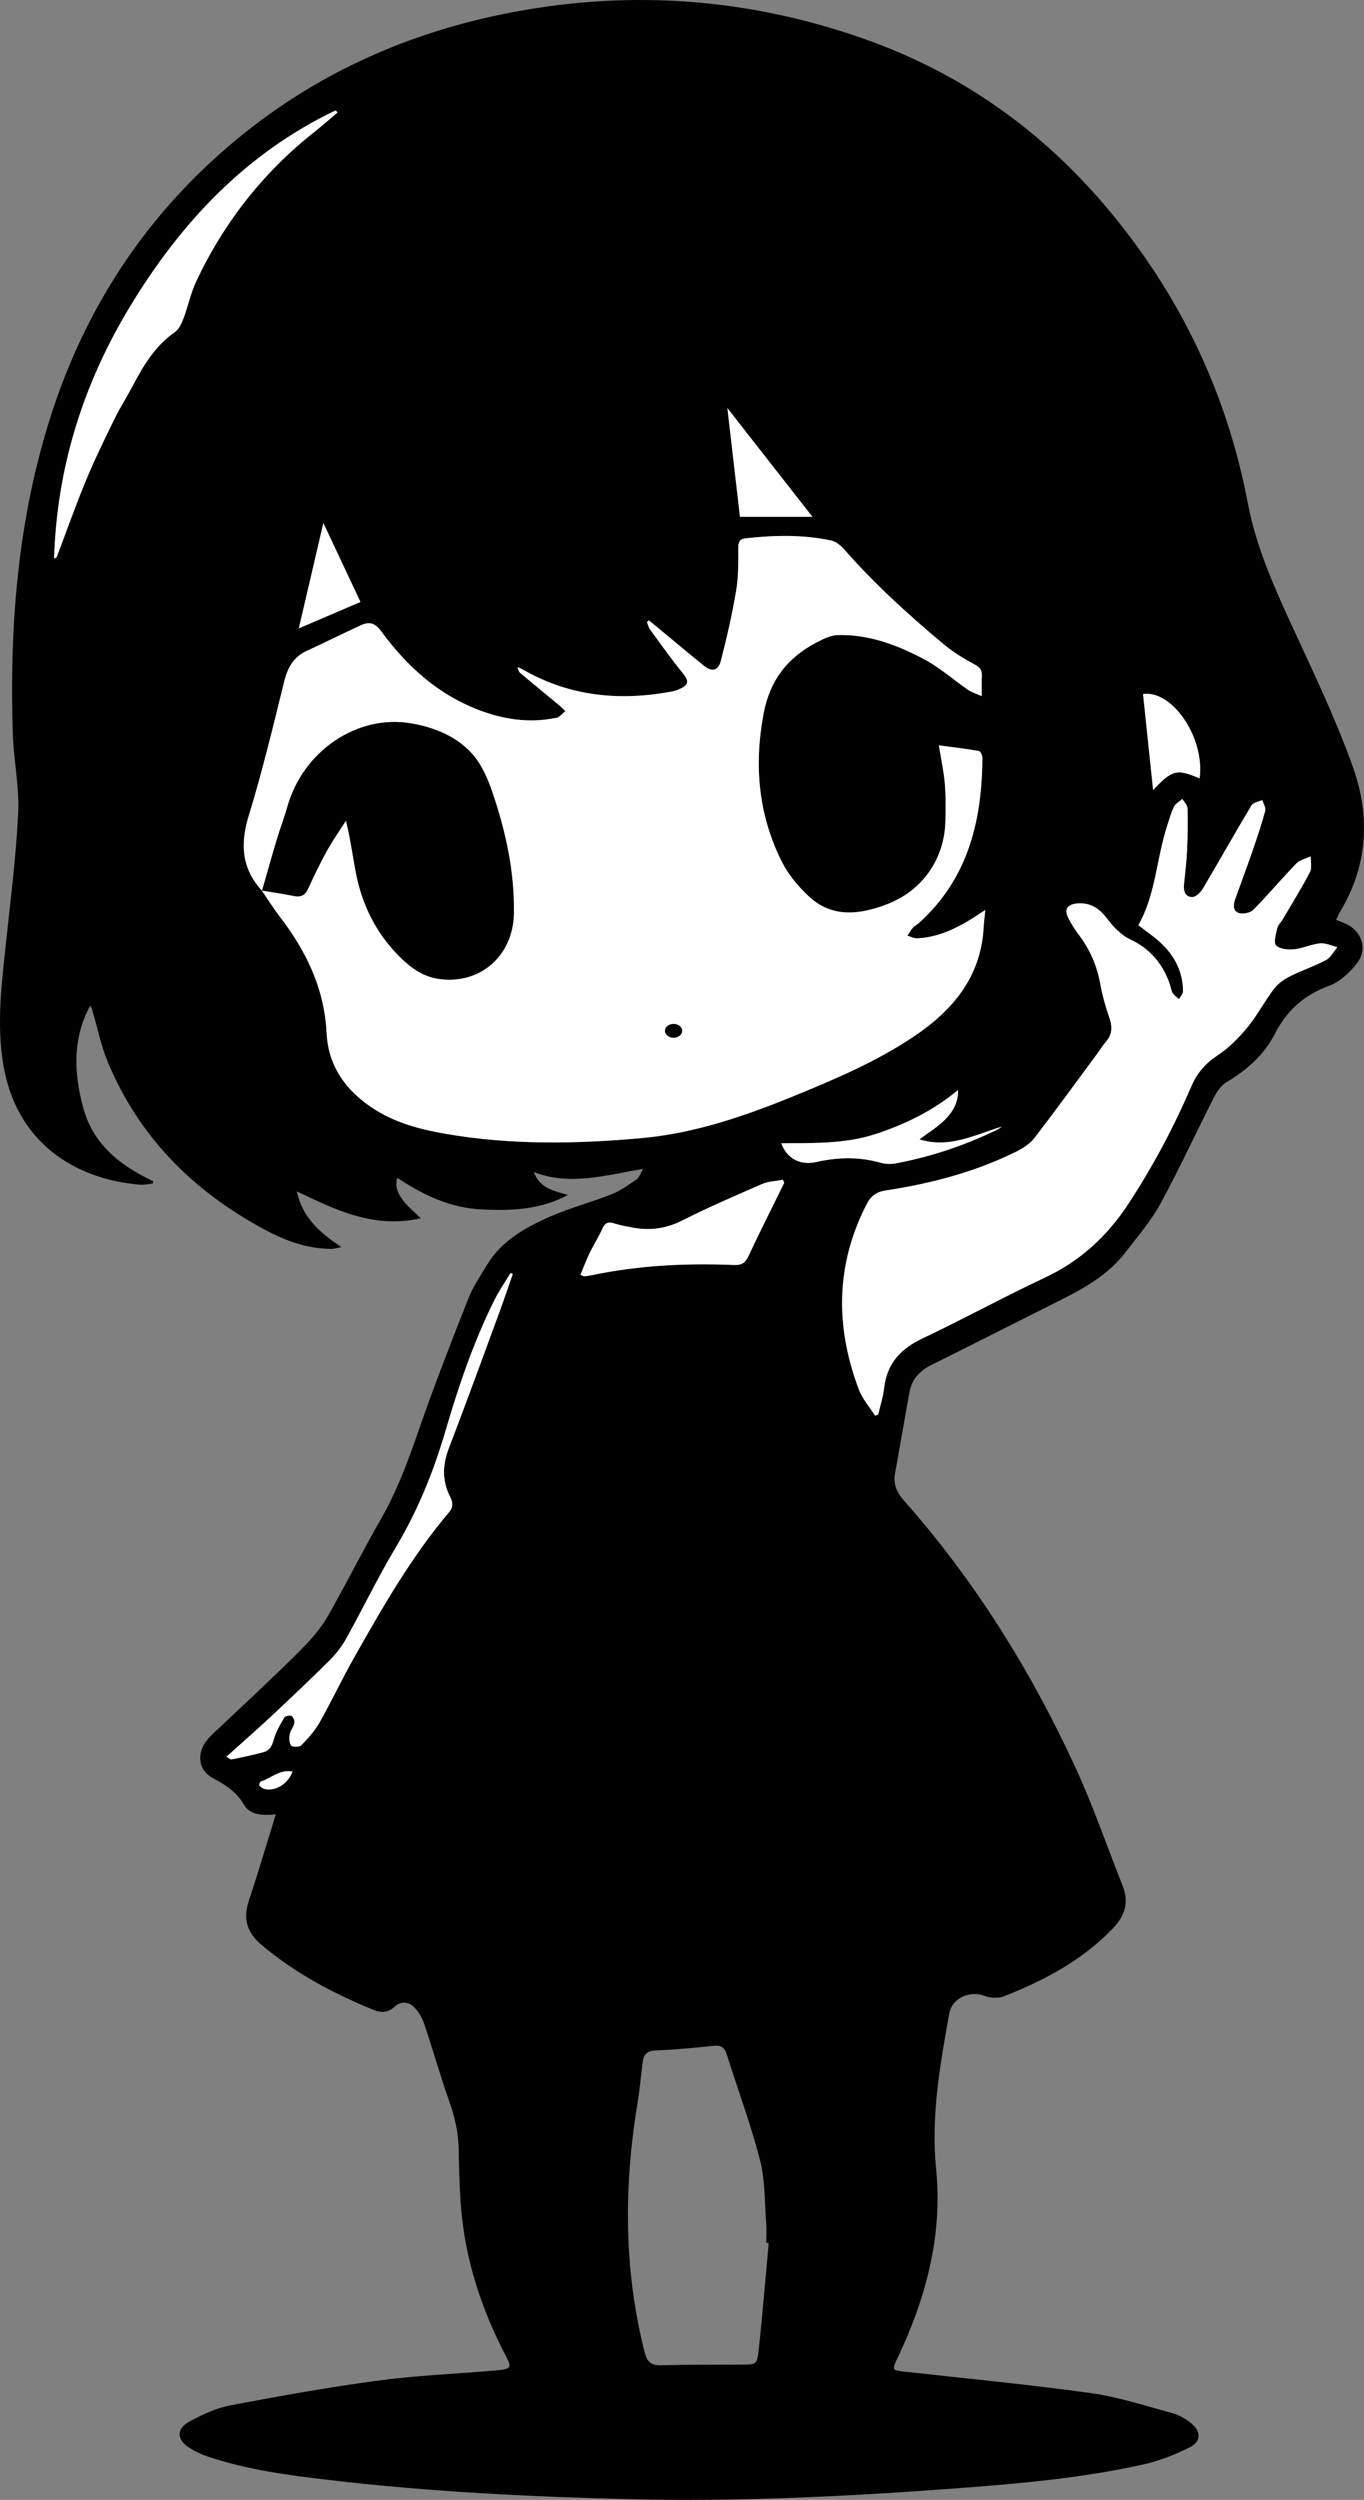 <?xml version="1.0" encoding="utf-8"?>
<!-- Generator: Adobe Illustrator 16.0.3, SVG Export Plug-In . SVG Version: 6.00 Build 0)  -->
<!DOCTYPE svg PUBLIC "-//W3C//DTD SVG 1.1//EN" "http://www.w3.org/Graphics/SVG/1.1/DTD/svg11.dtd">
<svg version="1.1" id="レイヤー_1" xmlns="http://www.w3.org/2000/svg" xmlns:xlink="http://www.w3.org/1999/xlink" x="0px"
	 y="0px" width="712.708px" height="1305.62px" viewBox="0 0 712.708 1305.62" enable-background="new 0 0 712.708 1305.62"
	 xml:space="preserve">
<rect x="0" y="0" width="712.708" height="1305.62" fill="#808080" stroke="none"/>
<path fill-rule="evenodd" clip-rule="evenodd" d="M336.019,610.485c-19.942,3.366-38.358,8.935-57.087,1.638
	c3.068,8.569,10.495,9.802,17.802,11.968c-14.258,7.761-29.763,8.33-45.368,7.536c-16.041-0.816-30.185-7.418-43.805-16.499
	c-1.433,5.271,0.844,8.871,3.22,12.039c2.317,3.092,5.485,5.546,9.123,9.105c-24.529,5.523-44.485-4.336-64.784-14.052
	c2.809,13.532,11.969,21.676,23.298,29.096c-1.755,0.324-3.51,0.929-5.266,0.929c-12.518,0.003-23.985-4.234-34.731-9.99
	c-37.468-20.068-66.121-48.615-82.416-88.416c-3.135-7.658-4.801-15.919-7.12-23.909c-0.451-1.556-0.786-3.146-1.764-4.701
	c-9.323,17.244-8.558,35.154-3.632,53.347c5.219,19.272,19.38,30.199,36.524,38.317c-0.063,0.416-0.126,0.833-0.189,1.25
	c-2.316,0.211-4.665,0.777-6.945,0.578c-34.428-3.008-64.443-22.46-71.155-62.685c-3.655-21.906-0.714-43.503,1.579-65.207
	c2.345-22.188,5.188-44.373,6.201-66.633c0.615-13.533-2.348-27.188-2.795-40.817c-1.861-56.808,2.617-112.979,20.242-167.367
	c16.374-50.526,43.582-94.498,82.619-130.84c45.285-42.158,98.803-67.725,159.412-79.012
	c61.833-11.516,122.416-6.883,181.773,13.873c50.579,17.686,92.788,47.294,127.375,88.241
	c38.067,45.069,62.827,96.582,73.813,154.246c4.586,24.073,14.427,45.498,24.489,67.271c10.82,23.411,21.955,46.814,30.573,71.067
	c9.045,25.452,7.699,51.193-6.705,75.165c-0.763,1.27-1.317,2.665-2.161,4.396c1.467,0.584,2.768,1.111,4.074,1.622
	c9.157,3.582,12.794,13.415,6.765,21.133c-3.757,4.808-8.933,9.642-14.492,11.68c-13.111,4.804-22.09,12.809-28.46,25.283
	c-5.502,10.773-14.612,18.807-25.213,25.09c-2.873,1.703-5.098,5.146-6.687,8.265c-9.37,18.393-17.981,37.188-27.857,55.298
	c-4.899,8.984-11.806,16.907-18.067,25.109c-8.734,11.439-20.823,18.466-33.427,24.775c-22.643,11.335-45.208,22.822-67.887,34.084
	c-6.254,3.106-10.484,7.502-11.722,14.508c-2.491,14.102-5.004,28.198-7.507,42.298c-0.976,5.496,0.816,9.776,4.58,14.028
	c36.833,41.608,65.98,88.291,89.27,138.564c9.431,20.356,16.726,41.699,25.027,62.58c3.563,8.965,1.315,15.889-5.502,22.896
	c-15.996,16.44-35.563,26.758-56.461,34.982c-2.918,1.148-7.071,0.934-10.059-0.207c-7.823-2.986-17.05,1.018-18.535,9.305
	c-4.816,26.871-9.616,53.543-6.836,81.325c3.449,34.461-5.314,67.137-20.052,98.242c-3.152,6.654-3.175,6.611,4.06,7.419
	c32.276,3.6,64.628,6.68,96.785,11.146c14.422,2.002,28.497,6.651,42.63,10.468c3.428,0.925,6.781,2.893,9.609,5.098
	c5.516,4.299,5.595,9.704-0.548,12.778c-7.648,3.828-15.857,7.054-24.188,8.91c-32.606,7.268-65.84,10.115-99.078,12.585
	c-56.189,4.175-112.455,6.95-168.809,5.586c-52.646-1.274-105.25-3.89-157.591-10.033c-21.333-2.505-42.684-5.307-63.193-12.182
	c-3.438-1.151-6.828-2.736-9.881-4.685c-6.747-4.304-6.814-10.027,0.331-13.798c6.575-3.47,13.583-6.878,20.793-8.249
	c25.503-4.851,51.091-9.438,76.81-12.916c19.789-2.677,39.824-3.534,59.75-5.198c1.329-0.111,2.663-0.168,3.986-0.318
	c6.29-0.713,6.887-1.491,4.01-6.956c-12.881-24.461-21.369-50.261-23.647-77.894c-0.834-10.116-1.055-20.295-1.237-30.451
	c-0.154-8.608-1.976-16.724-4.846-24.848c-4.766-13.492-8.631-27.301-13.23-40.855c-1.111-3.274-3.094-6.642-5.611-8.944
	c-2.848-2.607-6.711-2.845-9.963,0.216c-3.205,3.017-6.95,3.153-10.715,1.612c-21.066-8.623-41.009-19.139-58.563-33.923
	c-7.596-6.397-9.912-13.563-6.762-23.015c4.423-13.271,8.38-26.699,12.532-40.062c0.472-1.521,0.918-3.049,1.551-5.155
	c-6.722,0.646-13.414,0.37-16.495-4.92c-4.053-6.961-9.822-10.546-16.523-14.155c-7.253-3.906-8.365-12.322-3.425-18.988
	c2.057-2.775,4.761-5.092,7.288-7.494c6.871-6.53,13.853-12.944,20.701-19.498c8.175-7.825,16.488-15.527,24.287-23.716
	c4.411-4.631,8.554-9.766,11.699-15.309c9.45-16.659,18.026-33.815,27.563-50.423c8.532-14.857,14.257-30.729,19.847-46.821
	c7.973-22.95,16.829-45.603,25.743-68.211c2.421-6.14,6.269-11.745,9.7-17.452c7.604-12.648,19.972-19.464,32.775-25.146
	c10.467-4.645,21.698-7.532,32.369-11.76c4.676-1.854,8.884-4.976,13.114-7.806C333.877,615.146,334.341,613.343,336.019,610.485z
	 M136.913,465.223l-0.125-0.131c3.196,4.649,6.199,9.447,9.623,13.922c13.752,17.973,23.122,37.408,24.271,60.663
	c0.874,17.691,10.733,30.821,25.608,40.069c11.086,6.893,23.576,10.15,36.22,12.359c34.067,5.95,68.374,5.385,102.645,2.305
	c28.519-2.563,55.287-11.963,81.539-22.763c20.948-8.617,41.776-17.545,60.726-30.277c20.473-13.756,35.091-31.105,36.541-56.993
	c0.15-2.68,0.496-5.348,0.856-9.137c-2.508,1.66-3.846,2.571-5.208,3.445c-9.353,5.998-19.132,10.922-30.519,11.367
	c-1.63,0.063-3.3-0.891-4.951-1.373c0.938-1.402,1.751-2.916,2.856-4.17c0.86-0.978,2.156-1.556,3.14-2.442
	c25.673-23.145,32.998-53.37,33.161-86.307c0.006-1.225-0.998-3.397-1.806-3.536c-6.949-1.191-13.961-2.018-20.925-2.948
	c1.153,7.113,2.558,13.441,3.11,19.844c0.558,6.455,0.438,12.986,0.319,19.479c-0.368,20.047-12.019,36.659-30.741,43.76
	c-14.278,5.414-28.545,7.125-40.761-4.32c-5.481-5.136-10.626-11.273-13.965-17.938c-12.278-24.503-14.623-50.229-9.567-77.307
	c3.238-17.345,12.25-29.013,27.135-36.968c3.621-1.935,7.717-4.041,11.646-4.149c16.252-0.448,31.158,5.193,45.172,12.641
	c8.148,4.331,15.218,10.672,22.883,15.949c1.88,1.293,4.191,1.959,7.172,3.306c0-4.434-0.105-7.564,0.031-10.685
	c0.122-2.794-0.816-4.263-3.509-5.715c-5.669-3.058-11.298-6.453-16.234-10.562c-18.448-15.352-36.188-31.479-52.065-49.562
	c-1.785-2.033-4.288-4.173-6.794-4.716c-14.803-3.206-29.778-2.846-44.751-1.184c-2.691,0.299-3.865,1.539-3.878,4.583
	c-0.033,7.49,0.165,15.102-1.067,22.439c-2.09,12.438-4.886,24.788-8.054,37.002c-1.339,5.164-4.698,5.862-8.702,2.644
	c-8.293-6.666-16.424-13.534-24.625-20.314c-1.421-1.175-2.862-2.326-4.294-3.488c-0.323,0.289-0.647,0.578-0.972,0.867
	c0.522,1.307,0.802,2.791,1.606,3.891c5.57,7.613,11.027,15.329,16.98,22.638c3.482,4.274,3.439,6.282-1.702,8.521
	c-1.214,0.527-2.5,0.967-3.797,1.211c-26.884,5.055-52.729,2.722-76.972-10.9c-1.196-0.673-2.446-1.249-3.671-1.87
	c0.197,1.54,0.714,2.612,1.546,3.308c6.731,5.63,13.531,11.177,20.282,16.782c1.089,0.904,2.037,1.976,3.051,2.97
	c-1.17,1.044-2.266,2.191-3.539,3.088c-0.63,0.443-1.579,0.451-2.393,0.607c-13.52,2.591-26.674,0.489-39.245-4.294
	c-21.371-8.131-37.736-22.968-51.031-41.146c-3.205-4.383-6.244-5.102-10.396-3.217c-9.531,4.327-18.87,9.078-28.394,13.422
	c-7.041,3.212-10.079,8.784-11.883,16.083c-5.793,23.435-11.427,46.95-18.508,70.008
	C125.43,440.834,126.239,453.608,136.913,465.223z M594.792,483.195c4.252,3.334,8.578,6.178,12.236,9.713
	c6.947,6.712,11.107,14.937,11.12,24.806c0.002,1.374-1.349,2.75-2.072,4.125c-1.123-1.034-2.536-1.895-3.292-3.149
	c-0.834-1.385-1.024-3.146-1.564-4.72c-3.699-10.767-10.516-18.665-20.971-23.501c-2.751-1.272-5.207-3.423-7.416-5.564
	c-2.377-2.305-4.197-5.172-6.452-7.618c-3.715-4.031-8.358-6.019-13.888-5.39c-4.947,0.562-6.487,3.163-4.27,7.559
	c1.567,3.105,3.462,6.095,5.559,8.873c5.734,7.595,9.376,15.979,11.098,25.372c1.106,6.039,2.762,12.031,4.777,17.833
	c1.632,4.698,1.57,8.672-1.759,12.536c-1.842,2.139-3.343,4.569-5.027,6.846c-10.689,14.446-21.241,28.999-32.201,43.237
	c-2.318,3.012-5.855,5.438-9.316,7.158c-21.688,10.778-44.848,16.845-68.677,20.46c-4.638,0.703-7.576,2.823-9.648,6.82
	c-16.463,31.745-16.658,64.26-4.238,97.181c1.85,4.904,5.603,9.09,8.475,13.608c0.536-0.197,1.071-0.396,1.607-0.593
	c1.068-4.659,2.575-9.269,3.123-13.988c1.48-12.748,8.627-20.392,20-25.776c21.521-10.188,42.432-21.67,63.992-31.771
	c18.437-8.637,32.452-21.586,43.547-38.439c12.876-19.559,23.754-40.13,33.009-61.578c2.948-6.834,7.283-11.824,13.578-15.995
	c5.859-3.882,11.081-9.104,15.58-14.562c5.162-6.262,8.975-13.618,13.876-20.121c2.047-2.715,5.126-4.972,8.196-6.526
	c6.222-3.15,12.934-5.352,19.079-8.627c2.478-1.319,4.001-4.431,5.959-6.727c-3.035-0.724-6.149-2.266-9.087-1.981
	c-4.578,0.443-8.985,2.653-13.563,3.103c-3.167,0.31-7.524-0.092-9.421-2.047c-1.416-1.459-0.027-5.972,0.655-9.003
	c0.378-1.677,1.928-3.069,2.855-4.646c4.805-8.167,9.819-16.227,14.205-24.614c1.157-2.214,0.34-5.46,0.429-8.232
	c-2.538,1.204-5.68,1.825-7.511,3.716c-7.644,7.891-14.726,16.327-22.427,24.156c-1.556,1.583-5.167,2.382-7.371,1.8
	c-3.299-0.871-3.295-4.188-2.246-7.127c2.967-8.309,6.079-16.567,8.96-24.905c2.441-7.065,4.836-14.162,6.801-21.367
	c0.448-1.642-0.957-3.789-1.509-5.703c-1.937,0.91-4.76,1.29-5.672,2.813c-8.619,14.399-16.83,29.043-25.397,43.474
	c-1.16,1.954-3.617,4.367-5.505,4.394c-3.574,0.052-4.703-3.027-4.361-6.481c0.59-5.967,1.323-11.932,1.603-17.916
	c0.342-7.305,0.45-14.632,0.255-21.938c-0.044-1.659-1.751-3.273-2.693-4.909c-1.506,1.339-3.579,2.401-4.398,4.076
	c-1.595,3.261-2.533,6.851-3.661,10.33C604.225,448.716,603.898,467.243,594.792,483.195z M401.667,1171.518
	c-0.429-0.038-0.856-0.076-1.285-0.113c0-3.5,0.231-7.018-0.043-10.495c-0.86-10.927-0.496-22.202-3.197-32.675
	c-4.817-18.675-11.601-36.839-17.393-55.269c-1.167-3.714-3.02-4.909-6.931-4.489c-10.101,1.084-20.237,1.97-30.382,2.444
	c-4.506,0.21-6.21,2.243-6.678,6.287c-0.822,7.117-1.513,14.261-2.674,21.325c-7.16,43.578-7.169,86.912,3.739,129.979
	c1.225,4.835,3.331,6.95,8.559,6.808c13.989-0.381,27.991-0.295,41.988-0.35c7.756-0.03,8.237,0.063,9.088-7.798
	C398.462,1208.649,399.962,1190.072,401.667,1171.518z M176.359,58.757c-0.333-0.362-0.665-0.724-0.998-1.086
	C128.26,80.176,94.184,116.582,67.601,160.669c-24.276,40.26-37.922,83.858-39.321,131.059c0.921-0.259,1.324-0.711,1.525-1.24
	c5.019-13.211,9.706-26.558,15.113-39.607c4.511-10.888,9.72-21.496,14.896-32.094c2.836-5.807,6.354-11.276,9.373-16.999
	c5.696-10.798,11.816-21.147,22.205-28.363c2.182-1.517,3.537-4.665,4.549-7.336c2.41-6.364,3.754-13.191,6.647-19.302
	c14.472-30.559,34.779-56.601,61.376-77.635C168.191,65.808,172.232,62.228,176.359,58.757z M118.316,917.471
	c1.29,0.738,2.046,1.551,2.609,1.435c5.643-1.167,11.308-2.289,16.851-3.84c3.047-0.853,4.405-3.254,5.277-6.551
	c1.072-4.053,3.344-7.841,5.487-11.516c0.475-0.813,2.944-1.309,3.84-0.799c0.935,0.53,1.679,2.578,1.437,3.739
	c-0.428,2.054-2.081,3.865-2.444,5.916c-0.336,1.897-0.283,4.499,0.796,5.793c0.738,0.886,4.325,0.829,5.261-0.139
	c3.512-3.63,7.035-7.481,9.502-11.845c6.31-11.158,11.769-22.798,18.082-33.954c14.932-26.389,29.989-52.728,49.686-76.003
	c2.431-2.873,1.753-5.458,0.354-8.269c-4.125-8.284-3.831-16.447-0.519-25.083c9.005-23.479,17.594-47.116,26.289-70.713
	c2.476-6.719,4.749-13.512,7.114-20.271c-0.395-0.178-0.789-0.355-1.183-0.532c-2.878,4.822-6.09,9.479-8.577,14.495
	c-10.765,21.717-18.551,44.58-25.339,67.787c-6.246,21.356-14.487,41.742-25.973,60.936c-9.314,15.564-17.204,31.977-26.028,47.844
	c-2.297,4.13-5.355,8.004-8.709,11.348c-9.654,9.623-19.574,18.984-29.516,28.313c-6.674,6.262-13.563,12.295-20.36,18.426
	C121.077,915.048,119.882,916.086,118.316,917.471z M409.769,617.718c-0.244-0.52-0.488-1.039-0.731-1.559
	c-3.646,0.712-7.561,0.8-10.888,2.244c-14.031,6.089-28.086,12.188-41.733,19.073c-8.519,4.297-17.01,5.354-26.11,3.618
	c-3.103-0.592-6.248-1.123-9.236-2.1c-3.078-1.006-4.876-0.527-6.291,2.657c-1.956,4.4-4.602,8.489-6.7,12.834
	c-1.77,3.663-3.18,7.499-4.782,11.34c1.231,0.458,1.704,0.807,2.14,0.765c1.322-0.128,2.639-0.361,3.941-0.633
	c24.446-5.11,49.194-6.329,74.059-5.297c4.364,0.182,6.104-1.271,7.805-4.938c5.313-11.465,11.041-22.737,16.607-34.085
	C408.49,620.331,409.128,619.024,409.769,617.718z M408.216,597.107c3,8.081,9.994,11.652,18.299,9.779
	c11.262-2.54,22.381-2.776,33.577,0.373c2.468,0.693,5.33,0.823,7.851,0.354c18.428-3.427,36.058-9.35,52.925-17.524
	c0.946-0.459,1.789-1.131,2.68-1.703c-14.115,4.279-27.624,11.555-43.111,6.679c4.773-3.618,9.645-6.522,13.482-10.438
	c3.915-3.994,6.914-8.941,6.638-15.318c-12.899,10.751-27.411,17.832-42.989,22.957C441.715,597.48,425.233,596.983,408.216,597.107
	z M424.484,269.9c-14.565-18.61-29.365-37.521-44.407-56.74c2.256,19.492,4.453,38.486,6.565,56.74
	C399.687,269.9,412.525,269.9,424.484,269.9z M602.522,412.621c10.094-10.649,12.289-11.178,24.274-6.104
	c2.893-20.824-14.019-46.19-29.538-44.056C598.996,379.017,600.734,395.579,602.522,412.621z M188.336,314.382
	c-6.152-13.087-12.567-26.732-19.375-41.215c-4.41,18.933-8.65,37.133-12.811,54.992
	C167.19,323.434,177.928,318.838,188.336,314.382z M152.849,925.228c-6.797-1.234-11.225,3.571-16.619,5.249
	c-0.436,0.136-0.949,1.75-0.694,2.044c0.695,0.805,1.708,1.573,2.726,1.821C143.852,935.702,150.539,931.657,152.849,925.228z"/>
<path fill-rule="evenodd" clip-rule="evenodd" fill="#FFFFFF" d="M136.913,465.223c-10.674-11.614-11.482-24.389-6.922-39.239
	c7.081-23.058,12.715-46.573,18.508-70.008c1.804-7.299,4.842-12.871,11.883-16.083c9.524-4.344,18.862-9.095,28.394-13.422
	c4.152-1.885,7.191-1.166,10.396,3.217c13.294,18.179,29.66,33.016,51.031,41.146c12.571,4.783,25.726,6.885,39.245,4.294
	c0.813-0.156,1.763-0.164,2.393-0.607c1.273-0.896,2.369-2.044,3.539-3.088c-1.014-0.994-1.962-2.065-3.051-2.97
	c-6.751-5.605-13.551-11.152-20.282-16.782c-0.832-0.695-1.349-1.768-1.546-3.308c1.225,0.621,2.475,1.197,3.671,1.87
	c24.243,13.622,50.088,15.955,76.972,10.9c1.297-0.244,2.583-0.684,3.797-1.211c5.142-2.238,5.185-4.246,1.702-8.521
	c-5.953-7.309-11.41-15.024-16.98-22.638c-0.805-1.1-1.084-2.584-1.606-3.891c0.324-0.289,0.648-0.578,0.972-0.867
	c1.432,1.162,2.873,2.313,4.294,3.488c8.201,6.78,16.332,13.648,24.625,20.314c4.004,3.219,7.363,2.521,8.702-2.644
	c3.168-12.214,5.964-24.563,8.054-37.002c1.232-7.338,1.034-14.949,1.067-22.439c0.013-3.044,1.187-4.284,3.878-4.583
	c14.973-1.662,29.948-2.022,44.751,1.184c2.506,0.543,5.009,2.683,6.794,4.716c15.878,18.082,33.617,34.21,52.065,49.562
	c4.937,4.108,10.565,7.504,16.234,10.562c2.692,1.452,3.631,2.921,3.509,5.715c-0.137,3.12-0.031,6.251-0.031,10.685
	c-2.98-1.347-5.292-2.013-7.172-3.306c-7.665-5.277-14.734-11.618-22.883-15.949c-14.014-7.447-28.92-13.089-45.172-12.641
	c-3.93,0.108-8.025,2.215-11.646,4.149c-14.885,7.955-23.896,19.623-27.135,36.968c-5.056,27.078-2.711,52.804,9.567,77.307
	c3.339,6.664,8.483,12.802,13.965,17.938c12.216,11.445,26.482,9.734,40.761,4.32c18.723-7.101,30.373-23.713,30.741-43.76
	c0.119-6.493,0.238-13.024-0.319-19.479c-0.553-6.402-1.957-12.73-3.11-19.844c6.964,0.931,13.976,1.757,20.925,2.948
	c0.808,0.139,1.812,2.312,1.806,3.536c-0.163,32.937-7.488,63.162-33.161,86.307c-0.983,0.887-2.279,1.465-3.14,2.442
	c-1.105,1.254-1.918,2.768-2.856,4.17c1.651,0.482,3.321,1.437,4.951,1.373c11.387-0.445,21.166-5.369,30.519-11.367
	c1.362-0.874,2.7-1.785,5.208-3.445c-0.36,3.789-0.706,6.457-0.856,9.137c-1.45,25.888-16.068,43.237-36.541,56.993
	c-18.949,12.732-39.777,21.66-60.726,30.277c-26.252,10.8-53.021,20.2-81.539,22.763c-34.271,3.08-68.578,3.646-102.645-2.305
	c-12.645-2.209-25.134-5.467-36.22-12.359c-14.875-9.248-24.735-22.378-25.608-40.069c-1.148-23.255-10.518-42.69-24.271-60.663
	c-3.424-4.475-6.427-9.272-9.624-13.922c5.569,0.929,11.174,1.692,16.697,2.846c3.732,0.78,5.912-0.343,7.509-3.807
	c3.065-6.648,6.222-13.275,9.765-19.677c3.029-5.472,6.653-10.614,10.013-15.903c2.409,9.81,3.55,18.828,5.293,27.729
	c3.175,16.223,10.274,30.552,21.866,42.477c5.889,6.06,12.467,11.149,21.132,12.455c21.43,3.229,39.028-11.775,39.428-34.006
	c0.391-21.709-4.204-42.707-11.114-63.118c-2.469-7.296-5.781-14.992-10.843-20.566c-8.205-9.034-19.653-13.645-31.685-15.709
	c-28.211-4.839-56.632,14.537-64.717,43.632c-1.599,5.754-3.795,11.339-5.511,17.063
	C141.958,447.385,139.473,456.314,136.913,465.223z"/>
<path fill-rule="evenodd" clip-rule="evenodd" fill="#FFFFFF" d="M594.792,483.195c9.106-15.952,9.434-34.479,14.959-51.528
	c1.128-3.479,2.066-7.069,3.661-10.33c0.819-1.675,2.893-2.737,4.398-4.076c0.942,1.636,2.649,3.25,2.693,4.909
	c0.195,7.307,0.087,14.634-0.255,21.938c-0.279,5.984-1.013,11.949-1.603,17.916c-0.342,3.454,0.787,6.533,4.361,6.481
	c1.888-0.026,4.345-2.439,5.505-4.394c8.567-14.431,16.778-29.074,25.397-43.474c0.912-1.523,3.735-1.903,5.672-2.813
	c0.552,1.914,1.957,4.062,1.509,5.703c-1.965,7.205-4.359,14.302-6.801,21.367c-2.881,8.338-5.993,16.597-8.96,24.905
	c-1.049,2.938-1.053,6.256,2.246,7.127c2.204,0.582,5.815-0.217,7.371-1.8c7.701-7.829,14.783-16.266,22.427-24.156
	c1.831-1.891,4.973-2.512,7.511-3.716c-0.089,2.772,0.729,6.019-0.429,8.232c-4.386,8.388-9.4,16.447-14.205,24.614
	c-0.928,1.576-2.478,2.969-2.855,4.646c-0.683,3.031-2.071,7.544-0.655,9.003c1.896,1.955,6.254,2.356,9.421,2.047
	c4.578-0.449,8.985-2.659,13.563-3.103c2.938-0.284,6.052,1.258,9.087,1.981c-1.958,2.296-3.481,5.407-5.959,6.727
	c-6.146,3.275-12.857,5.477-19.079,8.627c-3.07,1.555-6.149,3.812-8.196,6.526c-4.901,6.503-8.714,13.859-13.876,20.121
	c-4.499,5.458-9.721,10.68-15.58,14.562c-6.295,4.171-10.63,9.161-13.578,15.995c-9.255,21.448-20.133,42.02-33.009,61.578
	c-11.095,16.854-25.11,29.803-43.547,38.439c-21.561,10.101-42.472,21.582-63.992,31.771c-11.373,5.385-18.52,13.028-20,25.776
	c-0.548,4.72-2.055,9.329-3.123,13.988c-0.536,0.197-1.071,0.396-1.607,0.593c-2.872-4.519-6.625-8.704-8.475-13.608
	c-12.42-32.921-12.225-65.436,4.238-97.181c2.072-3.997,5.011-6.117,9.648-6.82c23.829-3.615,46.989-9.682,68.677-20.46
	c3.461-1.72,6.998-4.146,9.316-7.158c10.96-14.238,21.512-28.791,32.201-43.237c1.685-2.276,3.186-4.707,5.027-6.846
	c3.329-3.864,3.391-7.838,1.759-12.536c-2.016-5.802-3.671-11.794-4.777-17.833c-1.722-9.393-5.363-17.777-11.098-25.372
	c-2.097-2.778-3.991-5.768-5.559-8.873c-2.218-4.396-0.678-6.997,4.27-7.559c5.529-0.629,10.173,1.358,13.888,5.39
	c2.255,2.446,4.075,5.313,6.452,7.618c2.209,2.142,4.665,4.292,7.416,5.564c10.455,4.836,17.271,12.734,20.971,23.501
	c0.54,1.573,0.73,3.335,1.564,4.72c0.756,1.255,2.169,2.115,3.292,3.149c0.724-1.375,2.074-2.751,2.072-4.125
	c-0.013-9.869-4.173-18.094-11.12-24.806C603.37,489.373,599.043,486.529,594.792,483.195z"/>
<path fill-rule="evenodd" clip-rule="evenodd" fill="#FFFFFF" d="M176.359,58.757c-4.127,3.471-8.168,7.051-12.396,10.395
	c-26.597,21.034-46.904,47.076-61.376,77.635c-2.894,6.11-4.237,12.938-6.647,19.302c-1.012,2.671-2.367,5.819-4.549,7.336
	c-10.389,7.216-16.508,17.565-22.205,28.363c-3.019,5.723-6.537,11.192-9.373,16.999c-5.176,10.598-10.385,21.206-14.896,32.094
	c-5.407,13.05-10.094,26.396-15.113,39.607c-0.201,0.529-0.604,0.981-1.525,1.24c1.399-47.2,15.044-90.799,39.321-131.059
	c26.583-44.087,60.659-80.493,107.761-102.998C175.694,58.033,176.026,58.395,176.359,58.757z"/>
<path fill-rule="evenodd" clip-rule="evenodd" fill="#FFFFFF" d="M118.316,917.471c1.566-1.385,2.76-2.423,3.936-3.482
	c6.796-6.131,13.686-12.164,20.36-18.426c9.942-9.328,19.862-18.689,29.516-28.313c3.354-3.344,6.412-7.218,8.709-11.348
	c8.825-15.867,16.714-32.279,26.028-47.844c11.486-19.193,19.727-39.579,25.973-60.936c6.788-23.207,14.574-46.07,25.339-67.787
	c2.487-5.016,5.699-9.673,8.577-14.495c0.395,0.177,0.789,0.354,1.183,0.532c-2.366,6.759-4.639,13.552-7.114,20.271
	c-8.694,23.597-17.284,47.234-26.289,70.713c-3.313,8.636-3.606,16.799,0.519,25.083c1.399,2.811,2.077,5.396-0.354,8.269
	c-19.697,23.275-34.754,49.614-49.686,76.003c-6.313,11.156-11.772,22.796-18.082,33.954c-2.467,4.363-5.99,8.215-9.502,11.845
	c-0.936,0.968-4.522,1.024-5.261,0.139c-1.079-1.294-1.132-3.896-0.796-5.793c0.363-2.051,2.016-3.862,2.444-5.916
	c0.242-1.161-0.502-3.209-1.437-3.739c-0.896-0.51-3.366-0.015-3.84,0.799c-2.144,3.675-4.415,7.463-5.487,11.516
	c-0.872,3.297-2.229,5.698-5.277,6.551c-5.543,1.551-11.208,2.673-16.851,3.84C120.362,919.021,119.606,918.209,118.316,917.471z"/>
<path fill-rule="evenodd" clip-rule="evenodd" fill="#FFFFFF" d="M409.769,617.718c-0.641,1.307-1.279,2.613-1.921,3.92
	c-5.566,11.348-11.294,22.62-16.607,34.085c-1.7,3.667-3.44,5.12-7.805,4.938c-24.864-1.032-49.612,0.187-74.059,5.297
	c-1.303,0.271-2.619,0.505-3.941,0.633c-0.436,0.042-0.908-0.307-2.14-0.765c1.603-3.841,3.013-7.677,4.782-11.34
	c2.099-4.345,4.744-8.434,6.7-12.834c1.415-3.185,3.213-3.663,6.291-2.657c2.988,0.977,6.134,1.508,9.236,2.1
	c9.101,1.735,17.592,0.679,26.11-3.618c13.647-6.885,27.702-12.984,41.733-19.073c3.327-1.444,7.242-1.532,10.888-2.244
	C409.281,616.679,409.525,617.198,409.769,617.718z"/>
<path fill-rule="evenodd" clip-rule="evenodd" fill="#FFFFFF" d="M408.216,597.107c17.017-0.124,33.499,0.373,49.351-4.842
	c15.578-5.125,30.09-12.206,42.989-22.957c0.276,6.377-2.723,11.324-6.638,15.318c-3.838,3.916-8.709,6.82-13.482,10.438
	c15.487,4.876,28.996-2.399,43.111-6.679c-0.891,0.572-1.733,1.244-2.68,1.703c-16.867,8.175-34.497,14.098-52.925,17.524
	c-2.521,0.469-5.383,0.339-7.851-0.354c-11.196-3.149-22.315-2.913-33.577-0.373C418.21,608.76,411.216,605.188,408.216,597.107z"/>
<path fill-rule="evenodd" clip-rule="evenodd" fill="#FFFFFF" d="M424.484,269.9c-11.959,0-24.797,0-37.842,0
	c-2.112-18.254-4.31-37.248-6.565-56.74C395.119,232.379,409.918,251.29,424.484,269.9z"/>
<path fill-rule="evenodd" clip-rule="evenodd" fill="#FFFFFF" d="M602.522,412.621c-1.788-17.042-3.526-33.604-5.264-50.159
	c15.52-2.135,32.431,23.231,29.538,44.056C614.811,401.443,612.616,401.972,602.522,412.621z"/>
<path fill-rule="evenodd" clip-rule="evenodd" fill="#FFFFFF" d="M188.336,314.382c-10.409,4.456-21.146,9.052-32.185,13.777
	c4.161-17.859,8.4-36.06,12.811-54.992C175.77,287.649,182.185,301.295,188.336,314.382z"/>
<path fill-rule="evenodd" clip-rule="evenodd" fill="#FFFFFF" d="M152.849,925.228c-2.31,6.43-8.997,10.475-14.587,9.114
	c-1.017-0.248-2.03-1.017-2.726-1.821c-0.255-0.294,0.258-1.908,0.694-2.044C141.625,928.799,146.052,923.993,152.849,925.228z"/>
<path fill-rule="evenodd" clip-rule="evenodd" d="M136.913,465.223c2.56-8.908,5.046-17.838,7.708-26.716
	c1.716-5.725,3.912-11.31,5.511-17.063c8.085-29.095,36.506-48.471,64.717-43.632c12.032,2.064,23.48,6.675,31.685,15.709
	c5.063,5.574,8.374,13.271,10.843,20.566c6.91,20.411,11.504,41.409,11.114,63.118c-0.4,22.23-17.999,37.234-39.428,34.006
	c-8.666-1.306-15.243-6.396-21.132-12.455c-11.592-11.925-18.69-26.254-21.866-42.477c-1.743-8.9-2.884-17.919-5.293-27.729
	c-3.36,5.289-6.984,10.432-10.013,15.903c-3.543,6.401-6.7,13.028-9.765,19.677c-1.597,3.464-3.777,4.587-7.509,3.807
	c-5.523-1.153-11.128-1.917-16.697-2.846C136.788,465.092,136.913,465.223,136.913,465.223z"/>
<ellipse fill-rule="evenodd" clip-rule="evenodd" cx="351.945" cy="538.367" rx="4.5" ry="3.616"/>
</svg>
